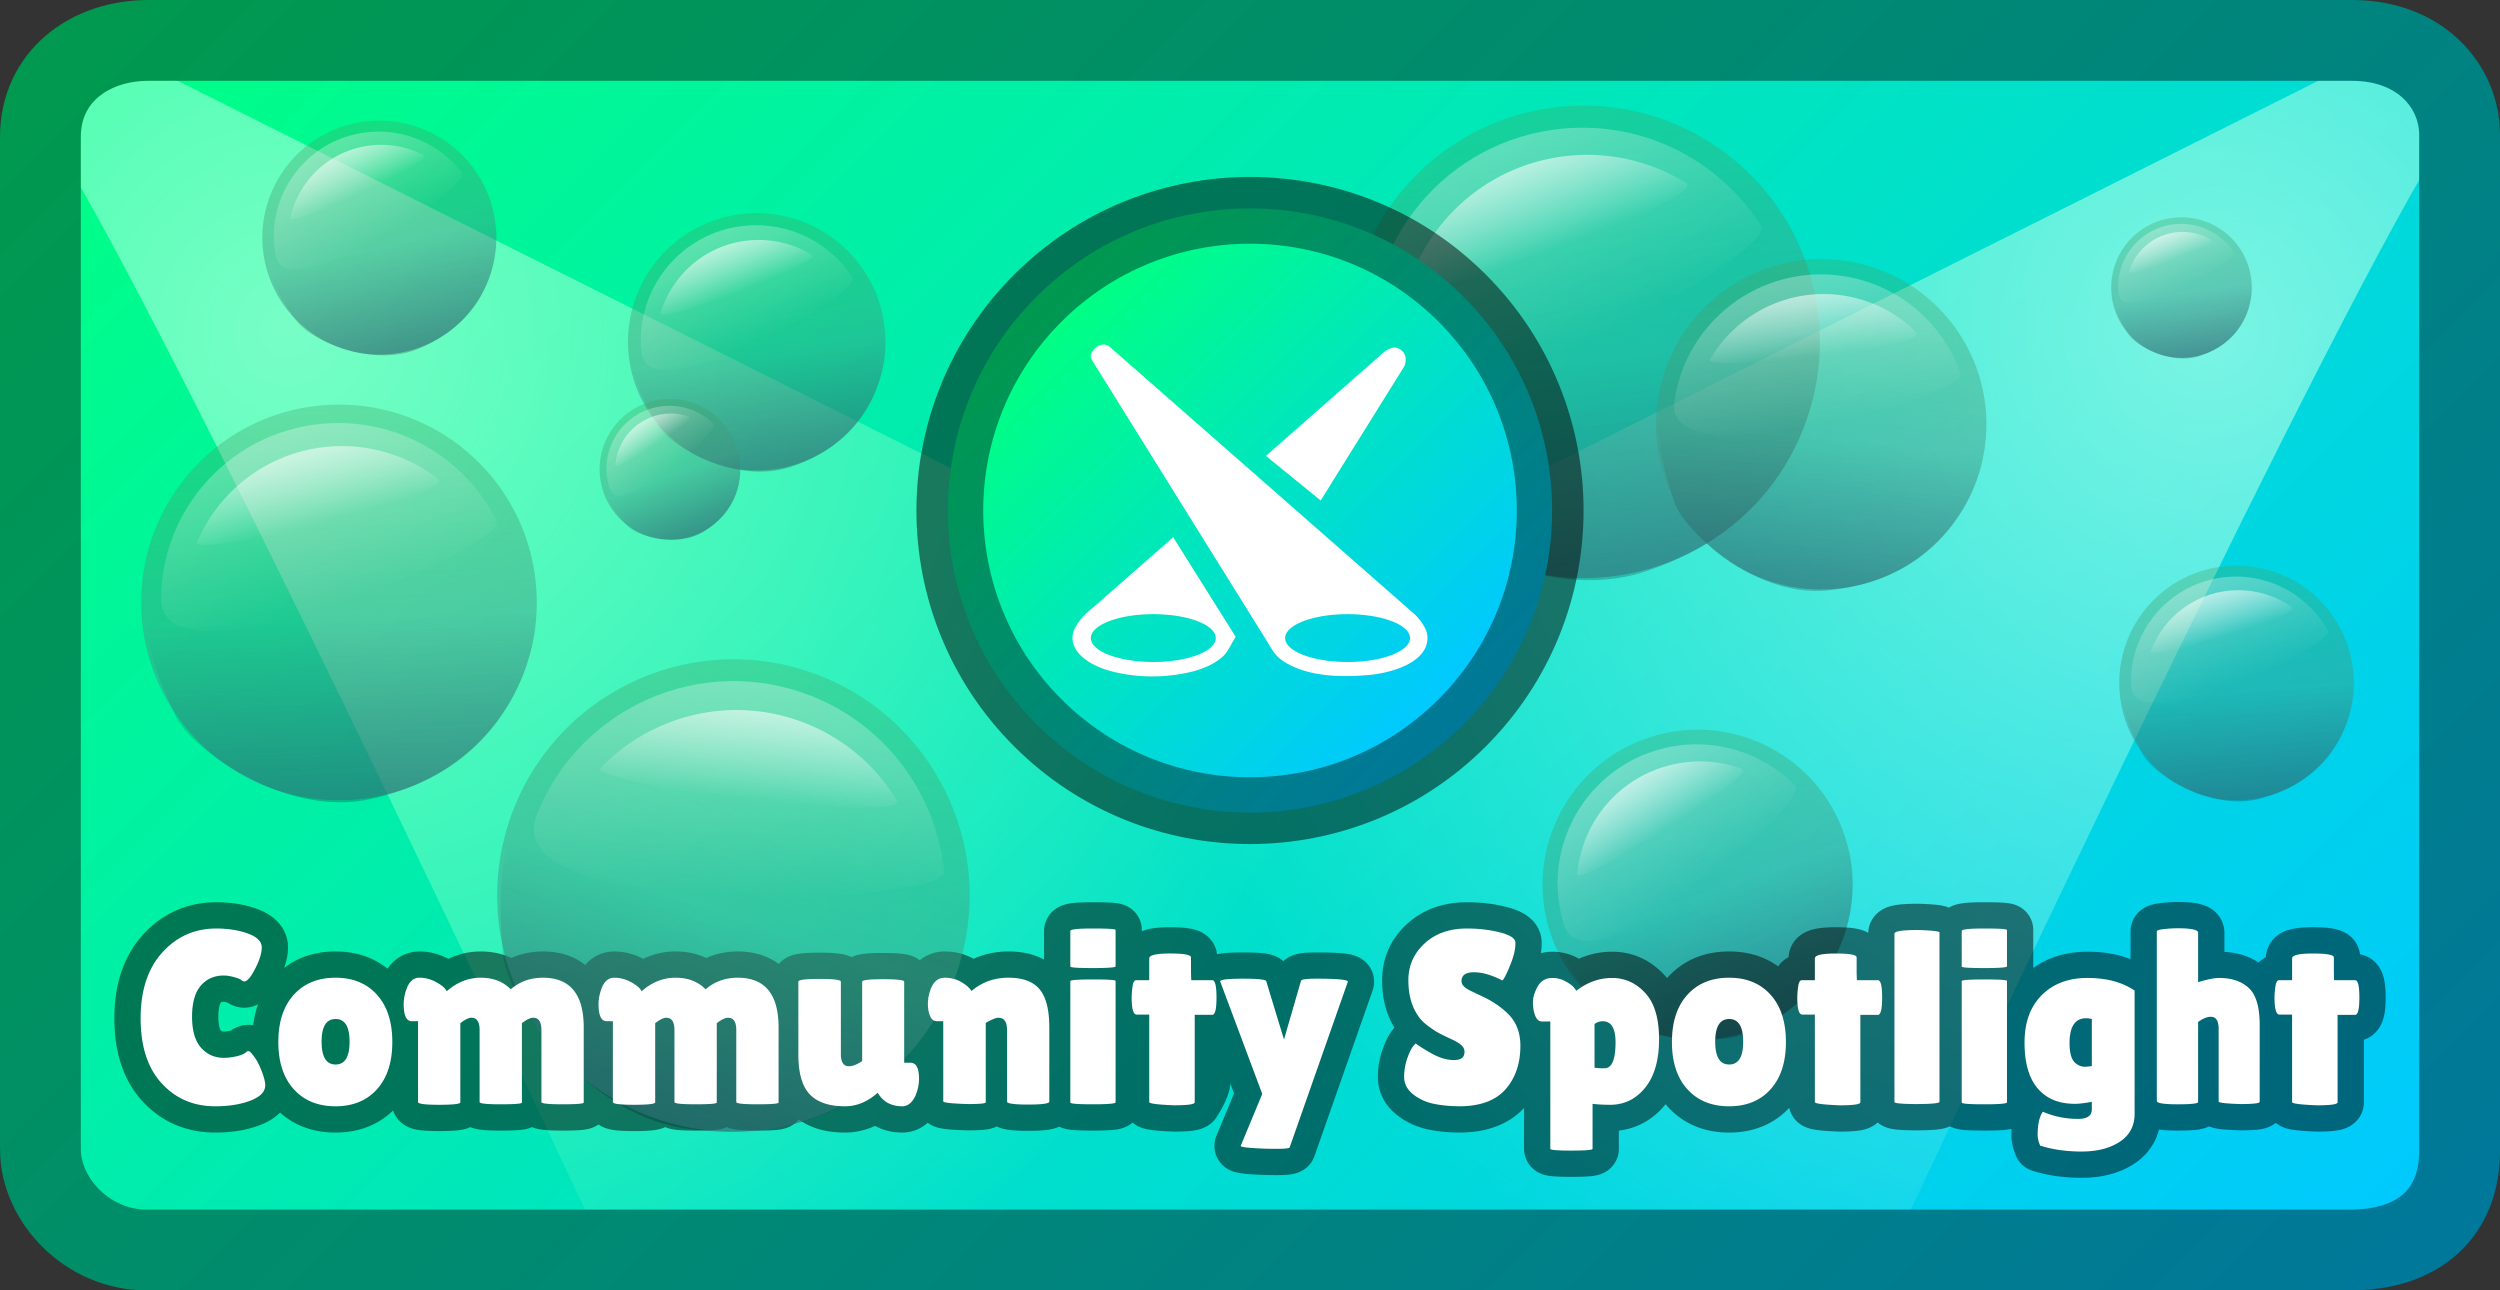 <svg xmlns="http://www.w3.org/2000/svg" width="309.297" height="159.649" viewBox="0 0 309.297 159.649"><rect x="0" y="0" width="309.297" height="159.649" fill="#333333" stroke="none"/><defs><linearGradient x1="131.459" y1="71.14" x2="348.991" y2="288.671" gradientUnits="userSpaceOnUse" id="a"><stop offset="0" stop-color="#00ff84"/><stop offset="1" stop-color="#00c9ff"/></linearGradient><linearGradient x1="176.622" y1="126.721" x2="181.316" y2="158.218" gradientUnits="userSpaceOnUse" id="d"><stop offset="0" stop-color="#41a362" stop-opacity=".325"/><stop offset="1" stop-color="#3f929f" stop-opacity=".588"/></linearGradient><linearGradient x1="179.199" y1="142.483" x2="173.252" y2="129.194" gradientUnits="userSpaceOnUse" id="e"><stop offset="0" stop-color="#fff" stop-opacity="0"/><stop offset="1" stop-color="#fff" stop-opacity=".306"/></linearGradient><linearGradient x1="174.636" y1="130.718" x2="176.814" y2="136.289" gradientUnits="userSpaceOnUse" id="f"><stop offset="0" stop-color="#fff" stop-opacity=".573"/><stop offset="1" stop-color="#fff" stop-opacity="0"/></linearGradient><linearGradient x1="180.282" y1="143.697" x2="182.447" y2="158.219" gradientUnits="userSpaceOnUse" id="g"><stop offset="0" stop-opacity="0"/><stop offset="1" stop-opacity=".208"/></linearGradient><linearGradient x1="288.8" y1="191.613" x2="301.951" y2="227.645" gradientUnits="userSpaceOnUse" id="h"><stop offset="0" stop-color="#41a362" stop-opacity=".325"/><stop offset="1" stop-color="#3f929f" stop-opacity=".588"/></linearGradient><linearGradient x1="295.65" y1="209.589" x2="285.421" y2="195.346" gradientUnits="userSpaceOnUse" id="i"><stop offset="0" stop-color="#fff" stop-opacity="0"/><stop offset="1" stop-color="#fff" stop-opacity=".306"/></linearGradient><linearGradient x1="287.422" y1="196.809" x2="291.34" y2="202.856" gradientUnits="userSpaceOnUse" id="j"><stop offset="0" stop-color="#fff" stop-opacity=".573"/><stop offset="1" stop-color="#fff" stop-opacity="0"/></linearGradient><linearGradient x1="297.222" y1="210.759" x2="303.286" y2="227.373" gradientUnits="userSpaceOnUse" id="k"><stop offset="0" stop-opacity="0"/><stop offset="1" stop-opacity=".208"/></linearGradient><linearGradient x1="277.254" y1="113.519" x2="285.282" y2="171.416" gradientUnits="userSpaceOnUse" id="l"><stop offset="0" stop-color="#41a362" stop-opacity=".325"/><stop offset="1" stop-color="#3f929f" stop-opacity=".588"/></linearGradient><linearGradient x1="281.69" y1="142.497" x2="271.023" y2="117.996" gradientUnits="userSpaceOnUse" id="m"><stop offset="0" stop-color="#fff" stop-opacity="0"/><stop offset="1" stop-color="#fff" stop-opacity=".306"/></linearGradient><linearGradient x1="273.534" y1="120.817" x2="277.429" y2="131.084" gradientUnits="userSpaceOnUse" id="n"><stop offset="0" stop-color="#fff" stop-opacity=".573"/><stop offset="1" stop-color="#fff" stop-opacity="0"/></linearGradient><linearGradient x1="283.656" y1="144.745" x2="287.357" y2="171.439" gradientUnits="userSpaceOnUse" id="o"><stop offset="0" stop-opacity="0"/><stop offset="1" stop-opacity=".208"/></linearGradient><linearGradient x1="185.505" y1="183.3" x2="166.677" y2="238.635" gradientUnits="userSpaceOnUse" id="p"><stop offset="0" stop-color="#41a362" stop-opacity=".325"/><stop offset="1" stop-color="#3f929f" stop-opacity=".588"/></linearGradient><linearGradient x1="176.455" y1="211.183" x2="177.927" y2="184.501" gradientUnits="userSpaceOnUse" id="q"><stop offset="0" stop-color="#fff" stop-opacity="0"/><stop offset="1" stop-color="#fff" stop-opacity=".306"/></linearGradient><linearGradient x1="178.904" y1="188.15" x2="177.773" y2="199.072" gradientUnits="userSpaceOnUse" id="r"><stop offset="0" stop-color="#fff" stop-opacity=".573"/><stop offset="1" stop-color="#fff" stop-opacity="0"/></linearGradient><linearGradient x1="177.202" y1="214.074" x2="168.521" y2="239.588" gradientUnits="userSpaceOnUse" id="s"><stop offset="0" stop-opacity="0"/><stop offset="1" stop-opacity=".208"/></linearGradient><linearGradient x1="213.571" y1="136.905" x2="266.429" y2="189.762" gradientUnits="userSpaceOnUse" id="t"><stop offset="0" stop-color="#00994f"/><stop offset="1" stop-color="#007899"/></linearGradient><linearGradient x1="216.66" y1="139.993" x2="263.34" y2="186.673" gradientUnits="userSpaceOnUse" id="u"><stop offset="0" stop-color="#00ff84"/><stop offset="1" stop-color="#00c9ff"/></linearGradient><linearGradient x1="129.073" y1="115.462" x2="135.488" y2="143.689" gradientUnits="userSpaceOnUse" id="v"><stop offset="0" stop-color="#41a362" stop-opacity=".325"/><stop offset="1" stop-color="#3f929f" stop-opacity=".588"/></linearGradient><linearGradient x1="132.49" y1="129.571" x2="126.188" y2="117.935" gradientUnits="userSpaceOnUse" id="w"><stop offset="0" stop-color="#fff" stop-opacity="0"/><stop offset="1" stop-color="#fff" stop-opacity=".306"/></linearGradient><linearGradient x1="127.547" y1="119.22" x2="129.904" y2="124.121" gradientUnits="userSpaceOnUse" id="x"><stop offset="0" stop-color="#fff" stop-opacity=".573"/><stop offset="1" stop-color="#fff" stop-opacity="0"/></linearGradient><linearGradient x1="133.555" y1="130.597" x2="136.513" y2="143.612" gradientUnits="userSpaceOnUse" id="y"><stop offset="0" stop-opacity="0"/><stop offset="1" stop-opacity=".208"/></linearGradient><linearGradient x1="126.403" y1="150.248" x2="128.174" y2="199.162" gradientUnits="userSpaceOnUse" id="z"><stop offset="0" stop-color="#41a362" stop-opacity=".325"/><stop offset="1" stop-color="#3f929f" stop-opacity=".588"/></linearGradient><linearGradient x1="127.638" y1="174.765" x2="120.832" y2="153.448" gradientUnits="userSpaceOnUse" id="A"><stop offset="0" stop-color="#fff" stop-opacity="0"/><stop offset="1" stop-color="#fff" stop-opacity=".306"/></linearGradient><linearGradient x1="122.685" y1="156.012" x2="125.058" y2="164.895" gradientUnits="userSpaceOnUse" id="B"><stop offset="0" stop-color="#fff" stop-opacity=".573"/><stop offset="1" stop-color="#fff" stop-opacity="0"/></linearGradient><linearGradient x1="129.084" y1="176.805" x2="129.901" y2="199.357" gradientUnits="userSpaceOnUse" id="C"><stop offset="0" stop-opacity="0"/><stop offset="1" stop-opacity=".208"/></linearGradient><linearGradient x1="312.533" y1="132.314" x2="308.813" y2="173.017" gradientUnits="userSpaceOnUse" id="D"><stop offset="0" stop-color="#41a362" stop-opacity=".325"/><stop offset="1" stop-color="#3f929f" stop-opacity=".588"/></linearGradient><linearGradient x1="310.956" y1="152.752" x2="307.579" y2="134.374" gradientUnits="userSpaceOnUse" id="E"><stop offset="0" stop-color="#fff" stop-opacity="0"/><stop offset="1" stop-color="#fff" stop-opacity=".306"/></linearGradient><linearGradient x1="308.841" y1="136.694" x2="309.865" y2="144.304" gradientUnits="userSpaceOnUse" id="F"><stop offset="0" stop-color="#fff" stop-opacity=".573"/><stop offset="1" stop-color="#fff" stop-opacity="0"/></linearGradient><linearGradient x1="311.937" y1="154.595" x2="310.222" y2="173.362" gradientUnits="userSpaceOnUse" id="G"><stop offset="0" stop-opacity="0"/><stop offset="1" stop-opacity=".208"/></linearGradient><linearGradient x1="360.871" y1="170.208" x2="363.231" y2="199.126" gradientUnits="userSpaceOnUse" id="H"><stop offset="0" stop-color="#41a362" stop-opacity=".325"/><stop offset="1" stop-color="#3f929f" stop-opacity=".588"/></linearGradient><linearGradient x1="362.259" y1="184.693" x2="357.657" y2="172.252" gradientUnits="userSpaceOnUse" id="I"><stop offset="0" stop-color="#fff" stop-opacity="0"/><stop offset="1" stop-color="#fff" stop-opacity=".306"/></linearGradient><linearGradient x1="358.823" y1="173.721" x2="360.467" y2="178.918" gradientUnits="userSpaceOnUse" id="J"><stop offset="0" stop-color="#fff" stop-opacity=".573"/><stop offset="1" stop-color="#fff" stop-opacity="0"/></linearGradient><linearGradient x1="363.17" y1="185.862" x2="364.258" y2="199.196" gradientUnits="userSpaceOnUse" id="K"><stop offset="0" stop-opacity="0"/><stop offset="1" stop-opacity=".208"/></linearGradient><linearGradient x1="165.107" y1="150.144" x2="171.374" y2="166.366" gradientUnits="userSpaceOnUse" id="L"><stop offset="0" stop-color="#41a362" stop-opacity=".325"/><stop offset="1" stop-color="#3f929f" stop-opacity=".588"/></linearGradient><linearGradient x1="168.365" y1="158.235" x2="163.607" y2="151.865" gradientUnits="userSpaceOnUse" id="M"><stop offset="0" stop-color="#fff" stop-opacity="0"/><stop offset="1" stop-color="#fff" stop-opacity=".306"/></linearGradient><linearGradient x1="164.526" y1="152.511" x2="166.353" y2="155.219" gradientUnits="userSpaceOnUse" id="N"><stop offset="0" stop-color="#fff" stop-opacity=".573"/><stop offset="1" stop-color="#fff" stop-opacity="0"/></linearGradient><linearGradient x1="169.087" y1="158.752" x2="171.977" y2="166.231" gradientUnits="userSpaceOnUse" id="O"><stop offset="0" stop-opacity="0"/><stop offset="1" stop-opacity=".208"/></linearGradient><linearGradient x1="353.959" y1="127.155" x2="356.523" y2="144.355" gradientUnits="userSpaceOnUse" id="P"><stop offset="0" stop-color="#41a362" stop-opacity=".325"/><stop offset="1" stop-color="#3f929f" stop-opacity=".588"/></linearGradient><linearGradient x1="355.367" y1="135.762" x2="352.119" y2="128.505" gradientUnits="userSpaceOnUse" id="Q"><stop offset="0" stop-color="#fff" stop-opacity="0"/><stop offset="1" stop-color="#fff" stop-opacity=".306"/></linearGradient><linearGradient x1="352.874" y1="129.337" x2="354.064" y2="132.38" gradientUnits="userSpaceOnUse" id="R"><stop offset="0" stop-color="#fff" stop-opacity=".573"/><stop offset="1" stop-color="#fff" stop-opacity="0"/></linearGradient><linearGradient x1="355.958" y1="136.425" x2="357.14" y2="144.356" gradientUnits="userSpaceOnUse" id="S"><stop offset="0" stop-opacity="0"/><stop offset="1" stop-opacity=".208"/></linearGradient><linearGradient x1="131.459" y1="71.14" x2="348.991" y2="288.671" gradientUnits="userSpaceOnUse" id="T"><stop offset="0" stop-color="#00994f"/><stop offset="1" stop-color="#007899"/></linearGradient><radialGradient cx="358.571" cy="141.081" r="139.642" gradientUnits="userSpaceOnUse" id="b"><stop offset="0" stop-color="#aaffe7" stop-opacity=".718"/><stop offset="1" stop-color="#aaffe7" stop-opacity="0"/></radialGradient><radialGradient cx="120.915" cy="141.081" r="139.642" gradientUnits="userSpaceOnUse" id="c"><stop offset="0" stop-color="#82ffcb" stop-opacity=".918"/><stop offset="1" stop-color="#82ffcb" stop-opacity="0"/></radialGradient></defs><g stroke-miterlimit="10" style="mix-blend-mode:normal"><path d="M90.351 242.329V117.123c0-7.424 6.041-11.947 13.369-11.947h272.61c8.46 0 13.319 5.658 13.319 11.697v125.705c0 7.603-4.955 12.246-13.568 12.246H103.47c-7.204 0-13.12-6.096-13.12-12.495z" fill="url(#a)" transform="translate(-85.351 -100.176)"/><path d="M87.869 252.627 375.297 108.6c16.498-8.267 12.512 8.402 10.005 12.713-18.19 31.281-65.884 133.512-65.884 133.512z" fill="url(#b)" transform="translate(-85.351 -100.176)"/><path d="M160.068 254.824s-47.694-102.23-65.884-133.512c-2.507-4.311-6.493-20.98 10.006-12.713l287.428 144.028z" fill="url(#c)" transform="translate(-85.351 -100.176)"/><g stroke-width="0"><path d="M163.22 144.817c-1.296-8.698 4.704-16.8 13.402-18.096 8.697-1.296 16.799 4.704 18.095 13.401 1.297 8.698-4.703 16.8-13.4 18.096-8.698 1.296-16.8-4.703-18.096-13.401" fill="url(#d)" transform="translate(-85.351 -100.176)"/><path d="M164.701 143.75c-.8-7.837 4.905-14.838 12.741-15.638 5.509-.562 10.605 2.09 13.424 6.436 1.191 1.837-25.365 17.038-26.165 9.202" fill="url(#e)" transform="translate(-85.351 -100.176)"/><path d="M167.076 138.935c1.453-4.92 5.833-8.66 11.251-9.04a12.6 12.6 0 0 1 7.435 1.792c1.747 1.058-19.102 8.658-18.686 7.248" fill="url(#f)" transform="translate(-85.351 -100.176)"/><path d="M194.99 142.54c-.342 5.995-3.186 12.45-11.726 15.373-6.877 2.354-14.99-2.647-16.302-4.816-.979-1.618-4.943-7.787-2.041-9.382 4.16-2.285 16.619-9.037 23.495-8.896 5.734.117 6.357 6.87 6.574 7.72" fill="url(#g)" transform="translate(-85.351 -100.176)"/></g><g stroke-width="0"><path d="M277.36 216.205c-3.632-9.95 1.49-20.96 11.44-24.592s20.96 1.49 24.592 11.44-1.49 20.96-11.44 24.592-20.96-1.49-24.592-11.44" fill="url(#h)" transform="translate(-85.351 -100.176)"/><path d="M278.849 214.587c-2.838-9.054 2.201-18.694 11.255-21.531 6.364-1.995 13.018-.098 17.396 4.35 1.85 1.88-25.813 26.235-28.651 17.181" fill="url(#i)" transform="translate(-85.351 -100.176)"/><path d="M280.488 208.332c.525-6.156 4.79-11.628 11.092-13.387a15.17 15.17 0 0 1 9.206.318c2.317.827-20.448 14.834-20.298 13.07" fill="url(#j)" transform="translate(-85.351 -100.176)"/><path d="M314.298 205.84c1.045 7.157-.75 15.46-10.122 20.974-7.546 4.44-18.329.499-20.4-1.744-1.546-1.672-7.715-7.994-4.677-10.576 4.357-3.703 17.427-14.68 25.575-16.177 6.795-1.247 9.161 6.572 9.624 7.523" fill="url(#k)" transform="translate(-85.351 -100.176)"/></g><g stroke-width="0"><path d="M252.32 146.482c-2.217-15.988 8.946-30.746 24.934-32.963s30.746 8.947 32.963 24.935-8.947 30.745-24.935 32.962-30.746-8.946-32.962-24.934" fill="url(#l)" transform="translate(-85.351 -100.176)"/><path d="M255.057 144.55c-1.322-14.397 9.279-27.141 23.677-28.463 10.121-.93 19.425 4.033 24.518 12.064 2.152 3.394-46.873 30.798-48.195 16.4" fill="url(#m)" transform="translate(-85.351 -100.176)"/><path d="M259.507 135.759c2.757-9.004 10.867-15.785 20.819-16.384 4.974-.299 9.676.99 13.612 3.43 3.187 1.974-35.222 15.534-34.431 12.954" fill="url(#n)" transform="translate(-85.351 -100.176)"/><path d="M310.673 142.896c-.74 10.998-6.08 22.792-21.81 27.997-12.667 4.191-27.465-5.14-29.832-9.145-1.765-2.987-8.926-14.384-3.57-17.256 7.677-4.118 30.671-16.277 43.29-15.89 10.522.322 11.538 12.73 11.922 14.294" fill="url(#o)" transform="translate(-85.351 -100.176)"/></g><path d="M26.755 114.876q2.234 0 3.932.627 1.697.628 1.697 1.697 0 1.07-.813 2.647-.806 1.578-1.356 1.578-.156 0-.353-.168-.197-.173-.92-.37-.717-.198-1.237-.197-1.775 0-2.862 1.254-1.08 1.256-1.081 3.842 0 2.582 1.111 3.836 1.118 1.255 2.832 1.255.705 0 1.578-.197.872-.204 1.237-.568.06-.066.245-.065.184 0 .687.693.508.688.932 1.804.43 1.117.43 1.727 0 1.195-1.834 1.9-1.835.699-4.344.699-4.039 0-6.638-2.844t-2.6-8.03 2.677-8.15q2.678-2.97 6.68-2.97zm9.592 19.885q-1.912-2.109-1.912-5.844t1.912-5.843q1.913-2.11 5.157-2.11t5.138 2.11 1.894 5.843q0 3.735-1.894 5.844t-5.138 2.109-5.157-2.11zm5.169-8.688q-1.728 0-1.727 2.814t1.727 2.815c1.155 0 8.024-1.75 8.024-3.626 0-1.877-6.87-2.003-8.024-2.003zM64.57 136.41q0 .215-2.617.215t-2.617-.275v-8.903q0-1.53-1.01-1.53-.519 0-1.374.676v9.787q0 .305-2.617.305t-2.617-.335v-10.002h-.765q-1.01 0-1.01-2.11 0-.95.371-1.93.49-1.343 1.59-1.343 1.099 0 2.12.58 1.029.579 1.243 1.099 1.901-1.68 4.207-1.68 2.312 0 3.716 1.435 1.655-1.434 3.98-1.434 5.048 0 5.048 6.148v9.297q0 .215-2.617.215t-2.617-.275v-8.903q0-1.53-1.01-1.53-.549 0-1.404.676zm24.107 0q0 .215-2.617.215t-2.617-.275v-8.903q0-1.53-1.01-1.53-.52 0-1.374.676v9.787q0 .305-2.617.305t-2.618-.335v-10.002h-.764q-1.01 0-1.01-2.11 0-.95.37-1.93.49-1.343 1.59-1.343t2.12.58q1.029.579 1.244 1.099 1.899-1.68 4.206-1.68 2.313 0 3.716 1.435 1.655-1.434 3.98-1.434 5.049 0 5.049 6.148v9.297q0 .215-2.617.215t-2.617-.275v-8.903q0-1.53-1.01-1.53-.55 0-1.404.676zm10.095-14.955q0-.341 2.629-.341t2.629.34v8.933q0 1.53.98 1.53.734 0 1.655-.646v-9.816q0-.306 2.599-.305 2.599 0 2.599.305v10.031h.795q1.04 0 1.04 1.99 0 1.01-.425 2.05-.615 1.344-1.655 1.344-2.049 0-3.03-1.679l-.03.03q-1.863 1.65-4.009 1.649-2.963 0-4.373-1.482-1.404-1.482-1.404-4.911zm23.184 14.925q0 .215-2.199.215-3.059-.09-3.059-.335v-9.912h-.794q-.795 0-1.04-1.344a5 5 0 0 1-.066-.795q0-.95.37-1.9.55-1.344 1.71-1.344 1.165 0 2.079.55.92.549 1.23 1.099 1.924-1.65 4.583-1.65 2.666 0 3.854 1.44 1.195 1.435 1.195 4.709v9.177q0 .365-2.617.365-2.61 0-2.61-.365v-8.843q0-1.53-1.07-1.53-.31 0-.86.264-.55.256-.706.382zm16.062 0q0 .245-2.803.245-2.796 0-2.796-.215v-15.021q0-.21 2.796-.21 2.803 0 2.803.18zm0-16.826q0 .216-2.803.216-2.796 0-2.796-.186v-4.403q0-.305 2.796-.305 2.803 0 2.803.185zm9.791 16.826q0 .37-2.569.37-3.06-.125-3.06-.4v-10.826h-1.559q-.615 0-.615-2.115 0-.549.107-1.344.108-.795.449-.795h1.619v-2.694q0-.61 2.581-.61 2.587 0 2.587.49v1.96l.03.854h2.605q.52 0 .52 2.145 0 2.14-.52 2.14s-.957 5.88-.957 7.873c0 1.22-1.218 2.953-1.218 2.953zm3.15-14.955q0-.34 2.796-.34 2.802-.001 2.898.304l2.199 7.224 2.11-7.284q.124-.245 1.9-.245 4.068 0 3.883.4l-7.188 20.465q-.03.185-1.667.185t-3.047-.108q-1.405-.107-1.345-.263l2.665-6.423zm24.199 7.677q.579.46 2.001 1.255 1.428.795 2.725.795 1.302 0 1.302-1.01 0-.46-.37-.812-.364-.353-1.344-.807a40 40 0 0 1-1.47-.717q-.49-.263-1.303-.86-.807-.598-1.237-1.243-1.219-1.74-1.219-4.434t2.002-4.54q2.001-1.853 5.246-1.853 2.205 0 4.069.478 1.864.472 1.924 1.237v.18q0 1.074-.675 2.712-.67 1.631-.944 1.816-1.96-1.01-3.508-1.01-1.54 0-1.541 1.1 0 .675 1.135 1.195.244.125.7.34.459.21 1.057.502t1.284.735q.687.442 1.488 1.177 1.62 1.53 1.62 4.04 0 3.273-1.805 5.353t-5.569 2.139q-1.834 0-3.322-.305-1.482-.305-2.587-1.189-1.1-.89-1.1-2.145a7.1 7.1 0 0 1 .46-2.491q.46-1.244.98-1.638zm21.872 13.032q0 .215-2.617.215-2.61 0-2.61-.215v-15.756h-1.04q-.735 0-1.01-1.344a5.2 5.2 0 0 1-.096-1.1q0-.675.43-1.595.61-1.344 1.96-1.345.885 0 1.631.413.753.412 1.04.765.293.352.293.412 2.05-1.59 4.433-1.59 2.39 0 4.099 1.853 1.715 1.846 1.715 5.718 0 3.87-1.715 5.999-1.71 2.12-4.338 2.12-1.194 0-2.175-.119zm1.255-15.786q-.52 0-1.01.335v5.413q.52.066.843.066h.502c.836-.084 5.548-1.858 5.548-3.917 0-1.733-4.823-1.897-5.883-1.897zm10.478 8.413q-1.912-2.109-1.912-5.844t1.912-5.843q1.911-2.11 5.156-2.11t5.139 2.11 1.894 5.843q0 3.735-1.894 5.844t-5.139 2.109-5.156-2.11zm5.168-8.688q-1.727 0-1.727 2.814t1.727 2.815c1.155 0 8.024-1.141 8.024-3.018s-6.869-2.61-8.024-2.61zm16.231 10.307q0 .37-2.569.37-3.06-.125-3.059-.4v-10.826h-1.56q-.615 0-.615-2.115 0-.549.108-1.344.106-.795.448-.795h1.619v-2.694q0-.61 2.581-.61 2.587 0 2.587.49v1.96l.03.854h2.605q.52 0 .52 2.145 0 2.14-.52 2.14h-2.175zm9.788-.06q0 .275-3.119.275-2.45-.03-2.45-.245v-20.835q0-.454 2.97-.454 2.6.09 2.6.305zm8.351.06q0 .245-2.802.245-2.796 0-2.796-.215v-15.021q0-.21 2.796-.21 2.802 0 2.802.18zm0-16.826q0 .216-2.802.216-2.796 0-2.796-.186v-4.403q0-.305 2.796-.305 2.802 0 2.802.185zm8.382 17.011q-2.964 0-4.59-1.912-1.618-1.911-1.618-5.658 0-3.746 2.127-5.873t5.658-2.128q3.537 0 5.832 1.56v15.236q0 2.265-1.84 3.472-1.836 1.206-4.709 1.206-2.874 0-5.138-.734-.312-.736-.311-1.315 0-1.959.645-2.874a10.9 10.9 0 0 0 4.374.884q1.685 0 1.685-1.189v-.92q-1.315.245-2.115.245zm1.41-10.587c-1.367 0-9.543 1.031-9.543 3.095 0 1.282 7.758 2.117 8.288 2.503q.52.4 1.04.4t.92-.09v-5.813a2.8 2.8 0 0 0-.705-.095zm13.855 10.372q0 .275-2.557.275-2.551 0-2.551-.424v-20.96q0-.21.95-.3a16 16 0 0 1 1.589-.095q2.57 0 2.57.55v6.118q1.713-.52 2.604-.52 2.325 0 3.669 1.243 1.344 1.237 1.344 4.601v9.482q0 .275-2.384.275-2.694-.09-2.694-.305v-8.992q0-1.5-.974-1.5-.675 0-1.566.64zm17.257.03q0 .37-2.57.37-3.06-.125-3.059-.4v-10.826h-1.56q-.615 0-.615-2.115 0-.549.108-1.344.107-.795.448-.795h1.62v-2.694q0-.61 2.58-.61 2.588 0 2.588.49v1.96l.03.854h2.605q.52 0 .52 2.145 0 2.14-.52 2.14h-2.175z" fill="none" stroke-opacity=".5" stroke="#000" stroke-width="6.5" stroke-linejoin="round"/><g stroke-width="0"><path d="M148.423 201.554c5.2-15.281 21.801-23.454 37.082-18.254 15.28 5.199 23.453 21.801 18.254 37.082-5.2 15.28-21.802 23.453-37.082 18.253s-23.453-21.8-18.254-37.081" fill="url(#p)" transform="translate(-85.351 -100.176)"/><path d="M151.736 201.058c5.285-13.459 20.48-20.084 33.938-14.8 9.46 3.716 15.545 12.328 16.489 21.79.399 4-55.712 6.468-50.427-6.99" fill="url(#q)" transform="translate(-85.351 -100.176)"/><path d="M159.66 195.2c6.507-6.806 16.799-9.223 25.96-5.288a23.1 23.1 0 0 1 10.622 9.177c1.96 3.195-38.447-1.938-36.582-3.889" fill="url(#r)" transform="translate(-85.351 -100.176)"/><path d="M202.171 224.555c-5.6 9.495-15.668 17.634-32.06 15.22-13.2-1.943-22.231-16.925-22.547-21.567-.236-3.462-1.516-16.86 4.559-17.022 8.709-.231 34.714-.769 45.815 5.244 9.258 5.013 4.593 16.555 4.233 18.125" fill="url(#s)" transform="translate(-85.351 -100.176)"/></g><path d="M26.755 114.876q2.234 0 3.932.627 1.697.628 1.697 1.697 0 1.07-.813 2.647-.806 1.578-1.356 1.578-.156 0-.353-.168-.197-.173-.92-.37-.717-.198-1.237-.197-1.775 0-2.862 1.254-1.08 1.256-1.081 3.842 0 2.582 1.111 3.836 1.118 1.255 2.832 1.255.705 0 1.578-.197.872-.204 1.237-.568.06-.066.245-.065.184 0 .687.693.508.688.932 1.804.43 1.117.43 1.727 0 1.195-1.834 1.9-1.835.699-4.344.699-4.039 0-6.638-2.844t-2.6-8.03 2.677-8.15q2.678-2.97 6.68-2.97m9.592 19.885q-1.912-2.109-1.912-5.844t1.912-5.843q1.913-2.11 5.157-2.11t5.138 2.11 1.894 5.843q0 3.735-1.894 5.844t-5.138 2.109-5.157-2.11m5.169-8.688q-1.728 0-1.727 2.814t1.727 2.815q1.732 0 1.732-2.815t-1.732-2.814m23.054 10.337q0 .215-2.617.215t-2.617-.275v-8.903q0-1.53-1.01-1.53-.519 0-1.374.676v9.787q0 .305-2.617.305t-2.617-.335v-10.002h-.765q-1.01 0-1.01-2.11 0-.95.371-1.93.49-1.343 1.59-1.343 1.099 0 2.12.58 1.029.579 1.243 1.099 1.901-1.68 4.207-1.68 2.312 0 3.716 1.435 1.655-1.434 3.98-1.434 5.048 0 5.048 6.148v9.297q0 .215-2.617.215t-2.617-.275v-8.903q0-1.53-1.01-1.53-.549 0-1.404.676zm24.107 0q0 .215-2.617.215t-2.617-.275v-8.903q0-1.53-1.01-1.53-.52 0-1.374.676v9.787q0 .305-2.617.305t-2.618-.335v-10.002h-.764q-1.01 0-1.01-2.11 0-.95.37-1.93.49-1.343 1.59-1.343t2.12.58q1.029.579 1.244 1.099 1.899-1.68 4.206-1.68 2.313 0 3.716 1.435 1.655-1.434 3.98-1.434 5.049 0 5.049 6.148v9.297q0 .215-2.617.215t-2.617-.275v-8.903q0-1.53-1.01-1.53-.55 0-1.404.676zm10.095-14.955q0-.341 2.629-.341t2.629.34v8.933q0 1.53.98 1.53.734 0 1.655-.646v-9.816q0-.306 2.599-.305 2.599 0 2.599.305v10.031h.795q1.04 0 1.04 1.99 0 1.01-.425 2.05-.615 1.344-1.655 1.344-2.049 0-3.03-1.679l-.03.03q-1.863 1.65-4.009 1.649-2.963 0-4.373-1.482-1.404-1.482-1.404-4.911zm23.184 14.925q0 .215-2.199.215-3.059-.09-3.059-.335v-9.912h-.794q-.795 0-1.04-1.344a5 5 0 0 1-.066-.795q0-.95.37-1.9.55-1.344 1.71-1.344 1.165 0 2.079.55.92.549 1.23 1.099 1.924-1.65 4.583-1.65 2.666 0 3.854 1.44 1.195 1.435 1.195 4.709v9.177q0 .365-2.617.365-2.61 0-2.61-.365v-8.843q0-1.53-1.07-1.53-.31 0-.86.264-.55.256-.706.382zm16.062 0q0 .245-2.803.245-2.796 0-2.796-.215v-15.021q0-.21 2.796-.21 2.803 0 2.803.18zm0-16.826q0 .216-2.803.216-2.796 0-2.796-.186v-4.403q0-.305 2.796-.305 2.803 0 2.803.185zm9.791 16.826q0 .37-2.569.37-3.06-.125-3.06-.4v-10.825h-1.559q-.615 0-.615-2.115 0-.549.107-1.344.108-.795.449-.795h1.619v-2.694q0-.61 2.581-.61 2.587 0 2.587.49v1.96l.03.854h2.605q.52 0 .52 2.145 0 2.14-.52 2.14h-2.175zm3.15-14.955q0-.34 2.796-.34 2.802-.001 2.898.304l2.199 7.224 2.11-7.284q.124-.245 1.9-.245 4.068 0 3.883.4l-7.188 20.465q-.03.185-1.667.185t-3.047-.108q-1.405-.107-1.345-.263l2.665-6.423zm24.199 7.677q.579.46 2.001 1.255 1.428.795 2.725.795 1.302 0 1.302-1.01 0-.46-.37-.812-.364-.353-1.344-.807a40 40 0 0 1-1.47-.717q-.49-.263-1.303-.86-.807-.598-1.237-1.243-1.219-1.74-1.219-4.434t2.002-4.54q2.001-1.853 5.246-1.853 2.205 0 4.069.478 1.864.472 1.924 1.237v.18q0 1.074-.675 2.712-.67 1.631-.944 1.816-1.96-1.01-3.508-1.01-1.54 0-1.541 1.1 0 .675 1.135 1.195.244.125.7.34.459.21 1.057.502t1.284.735q.687.442 1.488 1.177 1.62 1.53 1.62 4.04 0 3.273-1.805 5.353t-5.569 2.139q-1.834 0-3.322-.305-1.482-.305-2.587-1.189-1.1-.89-1.1-2.145a7.1 7.1 0 0 1 .46-2.491q.46-1.244.98-1.638m21.872 13.032q0 .215-2.617.215-2.61 0-2.61-.215v-15.756h-1.04q-.735 0-1.01-1.344a5.2 5.2 0 0 1-.096-1.1q0-.675.43-1.595.61-1.344 1.96-1.345.885 0 1.631.413.753.412 1.04.765.293.352.293.412 2.05-1.59 4.433-1.59 2.39 0 4.099 1.853 1.715 1.846 1.715 5.718 0 3.87-1.715 5.999-1.71 2.12-4.338 2.12-1.194 0-2.175-.119zm1.255-15.786q-.52 0-1.01.335v5.413q.52.066.843.066h.502q1.254-.125 1.254-3.215 0-2.6-1.589-2.599m10.478 8.413q-1.912-2.109-1.912-5.844t1.912-5.843q1.911-2.11 5.156-2.11t5.139 2.11 1.894 5.843q0 3.735-1.894 5.844t-5.139 2.109-5.156-2.11m5.168-8.688q-1.727 0-1.727 2.814t1.727 2.815q1.733 0 1.733-2.815t-1.733-2.814m16.231 10.307q0 .37-2.569.37-3.06-.125-3.059-.4v-10.824h-1.56q-.615 0-.615-2.115 0-.549.108-1.344.106-.795.448-.795h1.619v-2.694q0-.61 2.581-.61 2.587 0 2.587.49v1.96l.03.854h2.605q.52 0 .52 2.145 0 2.14-.52 2.14h-2.175zm9.788-.06q0 .275-3.119.275-2.45-.03-2.45-.245v-20.835q0-.454 2.97-.454 2.6.09 2.6.305zm8.351.06q0 .245-2.802.245-2.796 0-2.796-.215v-15.021q0-.21 2.796-.21 2.802 0 2.802.18zm0-16.826q0 .216-2.802.216-2.796 0-2.796-.186v-4.403q0-.305 2.796-.305 2.802 0 2.802.185zm8.382 17.011q-2.964 0-4.59-1.912-1.618-1.911-1.618-5.658 0-3.746 2.127-5.873t5.658-2.128q3.537 0 5.832 1.56v15.236q0 2.265-1.84 3.472-1.836 1.206-4.709 1.206-2.874 0-5.138-.734-.312-.736-.311-1.315 0-1.959.645-2.874a10.9 10.9 0 0 0 4.374.884q1.685 0 1.685-1.189v-.92q-1.315.245-2.115.245m1.41-10.587q-2.05 0-2.05 3.095 0 1.923.795 2.503.52.4 1.04.4t.92-.09v-5.813a2.8 2.8 0 0 0-.705-.095m13.855 10.372q0 .275-2.557.275-2.551 0-2.551-.424v-20.96q0-.21.95-.3a16 16 0 0 1 1.589-.095q2.57 0 2.57.55v6.118q1.713-.52 2.604-.52 2.325 0 3.669 1.243 1.344 1.237 1.344 4.601v9.482q0 .275-2.384.275-2.694-.09-2.694-.305v-8.992q0-1.5-.974-1.5-.675 0-1.566.64zm17.257.03q0 .37-2.57.37-3.06-.125-3.059-.4v-10.824h-1.56q-.615 0-.615-2.115 0-.549.108-1.344.107-.795.448-.795h1.62v-2.694q0-.61 2.58-.61 2.588 0 2.588.49v1.96l.03.854h2.605q.52 0 .52 2.145 0 2.14-.52 2.14h-2.175z" fill="#fff"/><path d="M125.467 92.339c-16.116-16.116-16.116-42.247 0-58.363 16.117-16.117 42.247-16.117 58.364 0 16.116 16.116 16.116 42.247 0 58.363-16.117 16.116-42.247 16.116-58.364 0" fill-opacity=".502"/><path d="M213.571 189.762c-14.596-14.596-14.596-38.261 0-52.857s38.262-14.596 52.858 0 14.596 38.261 0 52.857-38.262 14.596-52.858 0" fill="url(#t)" transform="translate(-85.351 -100.176)"/><path d="M216.66 186.673c-12.89-12.89-12.89-33.789 0-46.68s33.79-12.89 46.68 0 12.89 33.79 0 46.68-33.79 12.89-46.68 0" fill="url(#u)" transform="translate(-85.351 -100.176)"/><path d="m163.394 61.92-6.778-5.513 14.066-12.36s1.307-1.378 2.242-.978c1.512.647.838 2.216.838 2.216zm-29.25 14.199c.47-.472 1.001-.877 1.502-1.317l4.76-4.176 4.74-4.158 7.726 12.309s-.03.089-.238.423c-.442.712-.723 1.455-1.367 2.037-1.413 1.273-3.408 1.85-5.241 2.158a20.7 20.7 0 0 1-7.32-.073c-1.761-.341-3.689-.943-4.999-2.234-.467-.46-.842-1.03-.969-1.68a2.56 2.56 0 0 1 .052-1.196c.129-.448.61-1.346 1.355-2.093m8.54-.136c-4.267 0-7.727 1.325-7.727 2.96 0 1.634 3.46 2.958 7.727 2.958s7.726-1.324 7.726-2.959c0-1.634-3.46-2.959-7.726-2.959m30.805-1.325 1.437 1.26c.522.459.938 1.018 1.287 1.618l.005.01c.242.415.387.884.387 1.366 0 3.17-4.72 4.36-7.102 4.582-3.589.336-7.878.256-10.854-1.777-.976-.667-1.389-1.561-1.977-2.507l-1.585-2.547-13.679-21.967-6.326-10.162c-.603-.966 1.13-2.575 2.238-1.604l8.426 7.392 21.025 18.442zm-6.768 1.325c-4.267 0-7.727 1.325-7.727 2.96 0 1.634 3.46 2.958 7.727 2.958s7.726-1.324 7.726-2.959c0-1.634-3.46-2.959-7.726-2.959" fill="#fff"/><g stroke-width="0"><path d="M118.167 132.783c-1.771-7.795 3.111-15.55 10.906-17.321s15.55 3.111 17.32 10.906c1.772 7.794-3.11 15.55-10.905 17.32-7.795 1.772-15.55-3.11-17.321-10.905" fill="url(#v)" transform="translate(-85.351 -100.176)"/><path d="M119.436 131.714c-1.263-7.048 3.428-13.785 10.476-15.048a12.96 12.96 0 0 1 12.609 4.913c1.206 1.584-21.823 17.183-23.085 10.135" fill="url(#w)" transform="translate(-85.351 -100.176)"/><path d="M121.259 127.187c.979-4.559 4.693-8.249 9.578-8.966a11.45 11.45 0 0 1 6.862 1.115c1.656.84-16.72 9.158-16.44 7.851" fill="url(#x)" transform="translate(-85.351 -100.176)"/><path d="M146.807 128.54c.1 5.458-2.034 11.504-9.575 14.738-6.072 2.605-13.769-1.371-15.106-3.247-.998-1.4-5.014-6.72-2.494-8.363 3.614-2.357 14.444-9.331 20.687-9.675 5.205-.287 6.232 5.792 6.488 6.547" fill="url(#y)" transform="translate(-85.351 -100.176)"/></g><g stroke-width="0"><path d="M102.832 175.59c-.49-13.507 10.064-24.853 23.571-25.342 13.508-.49 24.854 10.064 25.343 23.572s-10.065 24.853-23.572 25.342c-13.507.49-24.853-10.064-25.342-23.572" fill="url(#z)" transform="translate(-85.351 -100.176)"/><path d="M105.276 174.214c.122-12.107 10.035-21.823 22.142-21.701 8.51.085 15.84 5.01 19.4 12.132 1.506 3.01-41.663 21.676-41.542 9.57" fill="url(#A)" transform="translate(-85.351 -100.176)"/><path d="M109.73 167.268c3.062-7.267 10.394-12.227 18.735-11.88a19.36 19.36 0 0 1 11.049 4.012c2.487 1.916-30.662 9.95-29.784 7.868" fill="url(#B)" transform="translate(-85.351 -100.176)"/><path d="M151.748 177.56c-1.55 9.098-7 18.47-20.546 21.47-10.909 2.416-22.444-6.614-24.076-10.152-1.216-2.638-6.214-12.741-1.509-14.679 6.746-2.778 26.934-10.954 37.413-9.56 8.74 1.162 8.532 11.584 8.718 12.92" fill="url(#C)" transform="translate(-85.351 -100.176)"/></g><g stroke-width="0"><path d="M290.321 150.806c1.028-11.24 10.972-19.519 22.212-18.492 11.24 1.028 19.518 10.972 18.49 22.212-1.026 11.24-10.97 19.518-22.21 18.49-11.24-1.026-19.519-10.97-18.492-22.21" fill="url(#D)" transform="translate(-85.351 -100.176)"/><path d="M292.492 149.925c1.385-10.015 10.626-17.012 20.641-15.627 7.04.973 12.588 5.829 14.783 12.106.927 2.653-36.809 13.536-35.424 3.52" fill="url(#E)" transform="translate(-85.351 -100.176)"/><path d="M296.917 144.644c3.307-5.694 9.906-9.026 16.778-7.854a16.17 16.17 0 0 1 8.726 4.495c1.857 1.85-26.451 4.99-25.504 3.359" fill="url(#F)" transform="translate(-85.351 -100.176)"/><path d="M330.63 157.623c-2.25 7.373-7.758 14.557-19.296 15.605-9.291.845-17.888-7.857-18.864-10.96-.729-2.315-3.797-11.213.306-12.32 5.882-1.585 23.47-6.217 32.002-3.951 7.116 1.89 5.838 10.5 5.851 11.626" fill="url(#G)" transform="translate(-85.351 -100.176)"/></g><g stroke-width="0"><path d="M347.591 185.847c-.651-7.986 5.294-14.988 13.28-15.64 7.986-.65 14.988 5.295 15.64 13.28.65 7.986-5.295 14.988-13.28 15.64-7.986.651-14.988-5.294-15.64-13.28" fill="url(#H)" transform="translate(-85.351 -100.176)"/><path d="M349.002 184.966c-.252-7.172 5.358-13.192 12.53-13.444a13 13 0 0 1 11.815 6.665c.971 1.742-24.092 13.952-24.345 6.78" fill="url(#I)" transform="translate(-85.351 -100.176)"/><path d="M351.453 180.734c1.619-4.386 5.828-7.52 10.777-7.538 2.473-.01 4.768.761 6.65 2.08 1.524 1.068-17.89 6.714-17.427 5.458" fill="url(#J)" transform="translate(-85.351 -100.176)"/><path d="M376.612 185.702c-.675 5.43-3.65 11.125-11.592 13.265-6.395 1.723-13.468-3.315-14.53-5.366-.79-1.53-4.02-7.379-1.286-8.653 3.92-1.826 15.656-7.209 21.899-6.664 5.206.454 5.362 6.632 5.509 7.418" fill="url(#K)" transform="translate(-85.351 -100.176)"/></g><g stroke-width="0"><path d="M160.13 161.389a8.695 8.695 0 1 1 16.221-6.268 8.695 8.695 0 0 1-16.222 6.268" fill="url(#L)" transform="translate(-85.351 -100.176)"/><path d="M160.79 160.643a7.79 7.79 0 0 1 12.843-8.031c.854.836-11.479 12.111-12.842 8.031" fill="url(#M)" transform="translate(-85.351 -100.176)"/><path d="M161.48 157.794a6.913 6.913 0 0 1 9.091-6.097c1.058.355-9.143 6.898-9.09 6.097" fill="url(#N)" transform="translate(-85.351 -100.176)"/><path d="M176.786 156.377c.534 3.236-.21 7.015-4.41 9.594-3.384 2.076-8.305.381-9.263-.618-.715-.745-3.565-3.558-2.21-4.754 1.944-1.716 7.776-6.803 11.457-7.55 3.07-.623 4.208 2.901 4.426 3.328" fill="url(#O)" transform="translate(-85.351 -100.176)"/></g><g stroke-width="0"><path d="M346.64 137.037a8.695 8.695 0 1 1 17.201-2.564 8.695 8.695 0 0 1-17.2 2.564" fill="url(#P)" transform="translate(-85.351 -100.176)"/><path d="M347.45 136.454a7.79 7.79 0 0 1 14.288-5.025c.65 1.003-13.852 9.305-14.289 5.025" fill="url(#Q)" transform="translate(-85.351 -100.176)"/><path d="M348.746 133.825a6.913 6.913 0 0 1 10.205-3.958c.954.578-10.432 4.728-10.205 3.958" fill="url(#R)" transform="translate(-85.351 -100.176)"/><path d="M363.99 135.793c-.187 3.275-1.74 6.8-6.403 8.396-3.756 1.285-8.187-1.446-8.903-2.63-.535-.884-2.7-4.253-1.115-5.124 2.272-1.248 9.076-4.935 12.831-4.858 3.132.064 3.471 3.752 3.59 4.216" fill="url(#S)" transform="translate(-85.351 -100.176)"/></g><path d="M90.351 242.329V117.123c0-7.424 6.041-11.947 13.369-11.947h272.61c8.46 0 13.319 5.658 13.319 11.697v125.705c0 7.603-4.955 12.246-13.568 12.246H103.47c-7.204 0-13.12-6.096-13.12-12.495z" fill="none" stroke="url(#T)" stroke-width="10" transform="translate(-85.351 -100.176)"/></g></svg>